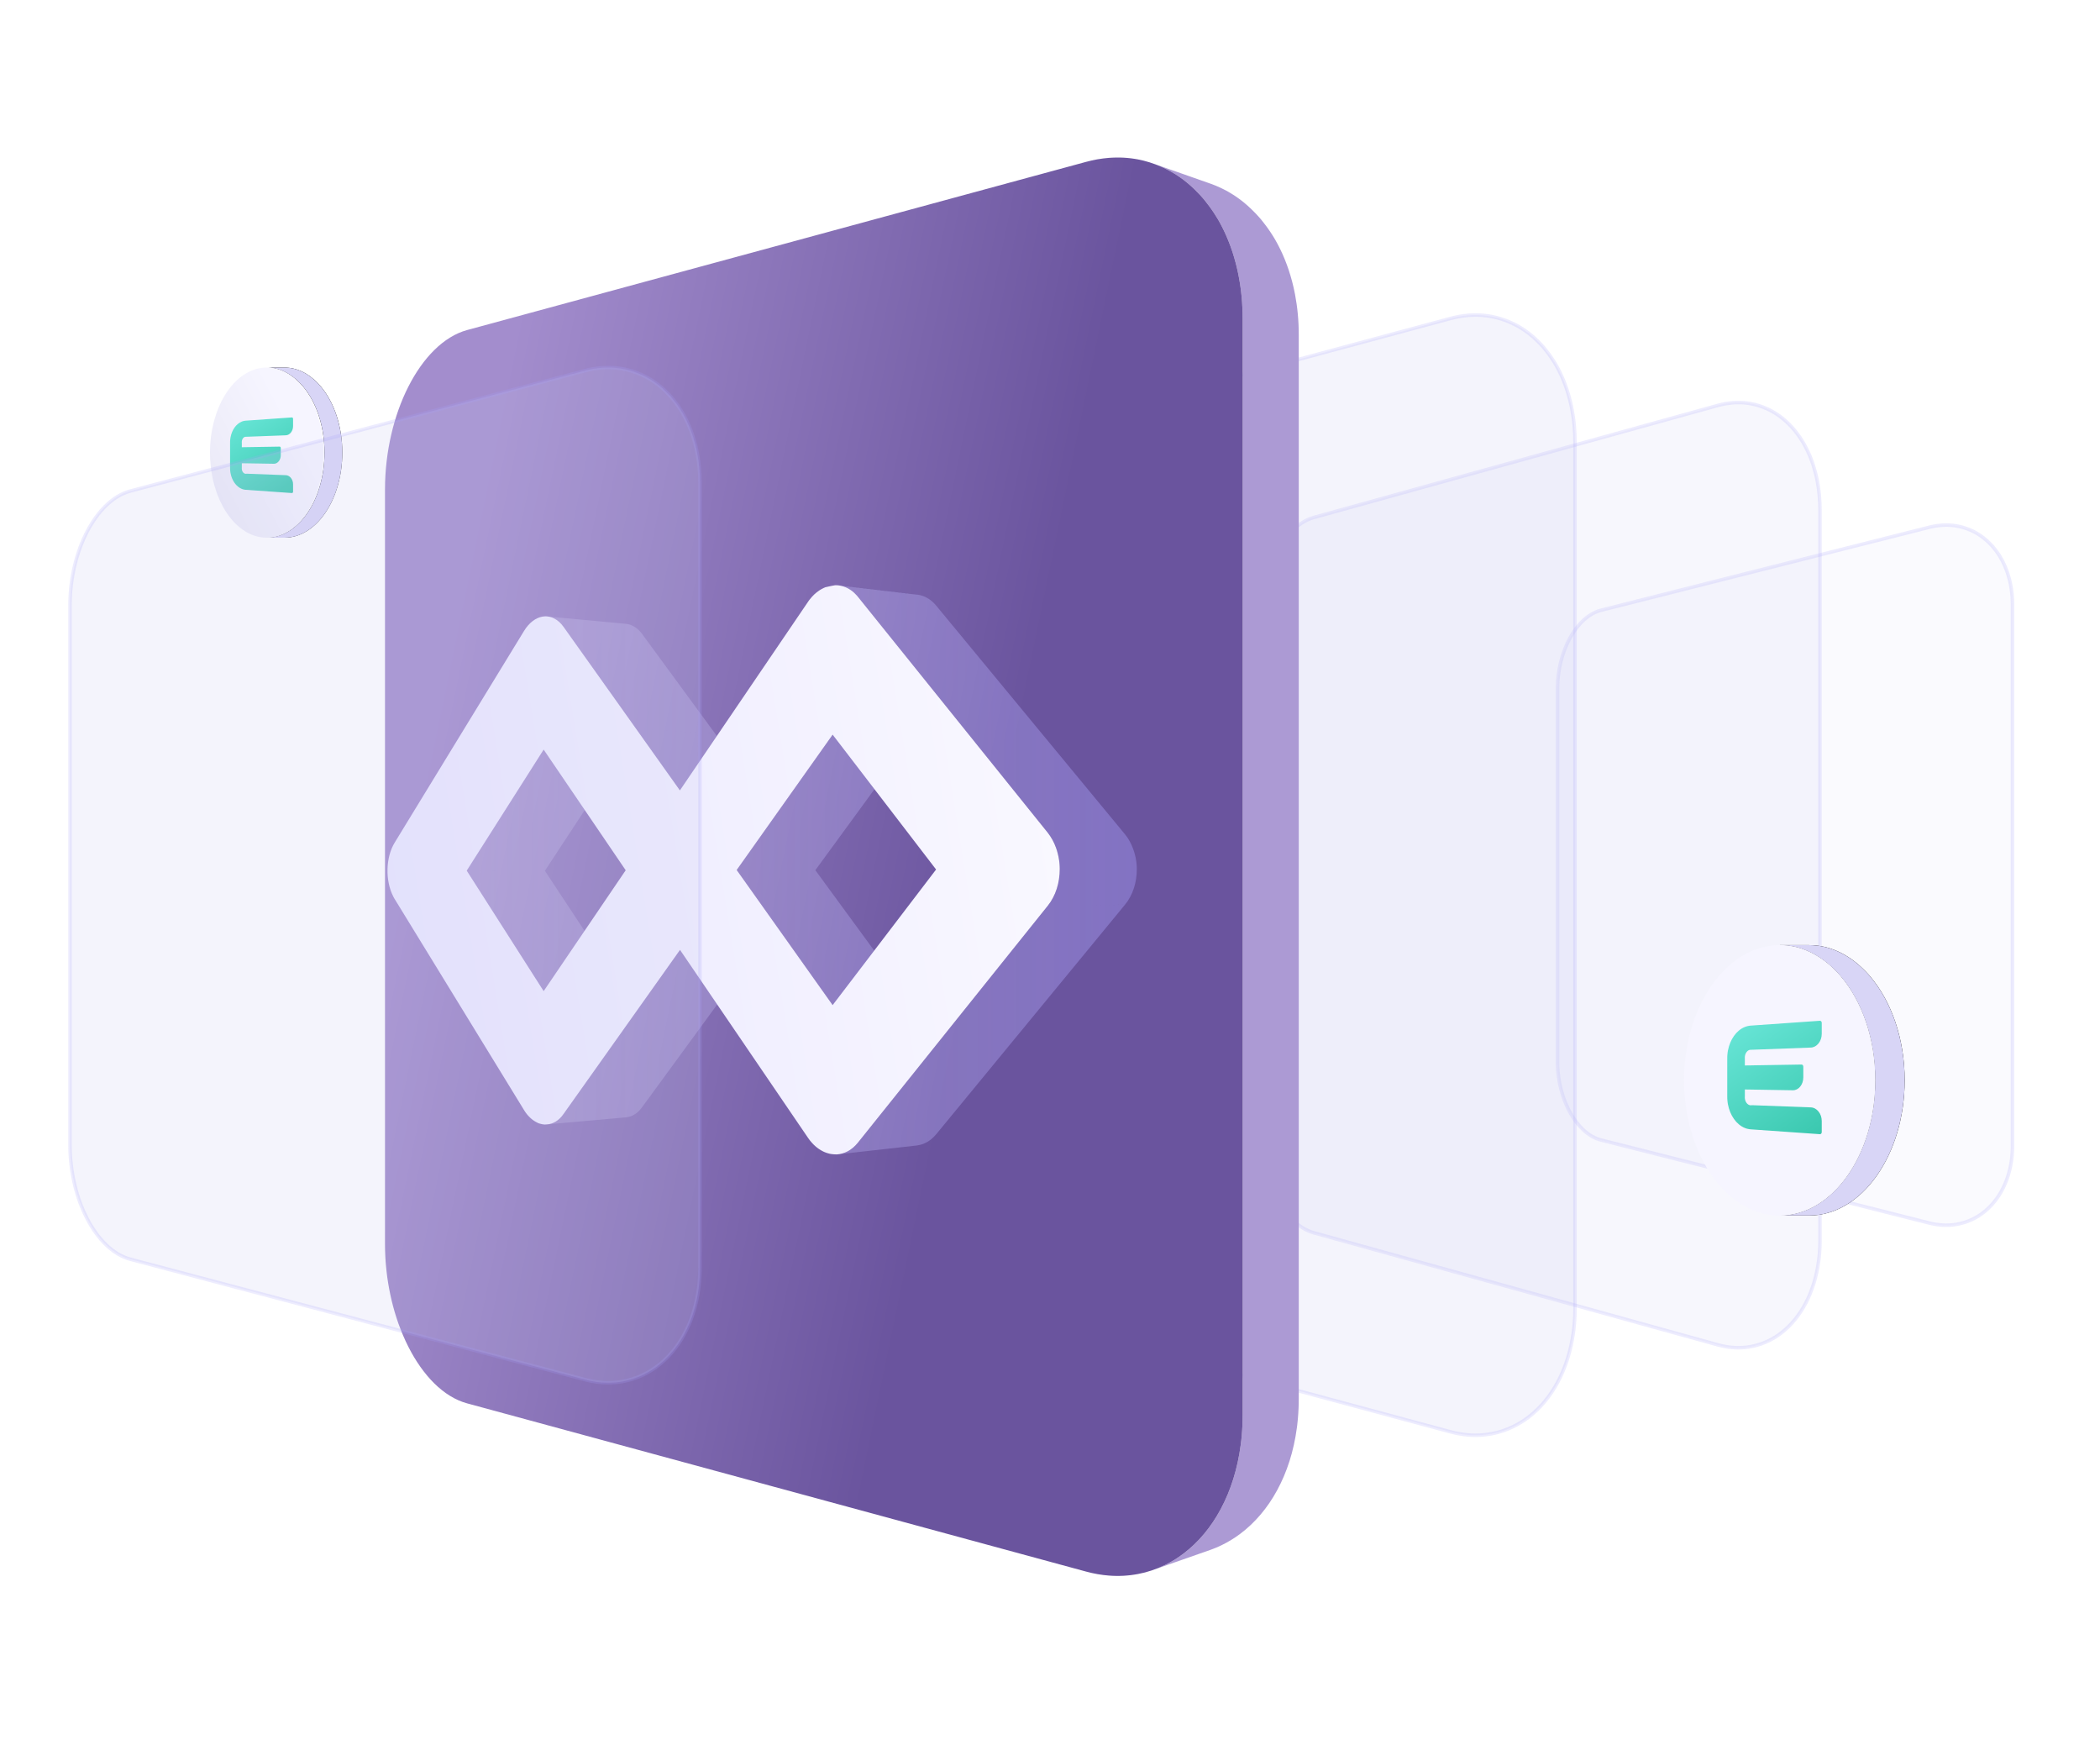<svg xmlns="http://www.w3.org/2000/svg" xmlns:xlink="http://www.w3.org/1999/xlink" width="120" height="100" version="1.1" viewBox="0 0 120 100"><title>devops备份 5</title><defs><linearGradient id="linearGradient-1" x1="6.816%" x2="68.287%" y1="36.794%" y2="57.646%"><stop offset="0%" stop-color="#A38DCD"/><stop offset="100%" stop-color="#6A549E"/></linearGradient><linearGradient id="linearGradient-2" x1="-16.214%" x2="100%" y1="50%" y2="50%"><stop offset="0%" stop-color="#F2F0FF" stop-opacity=".2"/><stop offset="100%" stop-color="#A8A0FB" stop-opacity=".5"/></linearGradient><linearGradient id="linearGradient-3" x1="100%" x2="-90.647%" y1="41.784%" y2="67.905%"><stop offset="0%" stop-color="#F9F8FF"/><stop offset="100%" stop-color="#DCD8FF"/></linearGradient><path id="path-4" d="M4.256,0 C4.956,0 5.605,0.322 6.14,0.871 C6.205,0.936 6.269,1.007 6.33,1.08 C6.344,1.097 6.359,1.114 6.373,1.132 C7.098,2.023 7.56,3.363 7.56,4.857 C7.56,7.541 6.079,9.72 4.256,9.72 L3.24,9.72 C5.064,9.72 6.544,7.541 6.544,4.857 C6.544,3.363 6.083,2.023 5.357,1.132 C5.344,1.114 5.329,1.097 5.315,1.08 C5.253,1.007 5.189,0.936 5.124,0.871 C4.59,0.322 3.94,0 3.24,0 L4.256,0 Z"/><filter id="filter-5" width="308.3%" height="192.6%" x="-104.2%" y="-46.3%" filterUnits="objectBoundingBox"><feOffset dx="0" dy="0" in="SourceAlpha" result="shadowOffsetOuter1"/><feGaussianBlur in="shadowOffsetOuter1" result="shadowBlurOuter1" stdDeviation="1.5"/><feColorMatrix in="shadowBlurOuter1" type="matrix" values="0 0 0 0 0.822 0 0 0 0 0.85 0 0 0 0 0.959 0 0 0 1 0"/></filter><linearGradient id="linearGradient-6" x1="60.444%" x2="-12.51%" y1="18.247%" y2="74.984%"><stop offset="0%" stop-color="#F6F5FF"/><stop offset="100%" stop-color="#E9E8F6"/></linearGradient><linearGradient id="linearGradient-7" x1="21.833%" x2="91.878%" y1="0%" y2="119.354%"><stop offset="0%" stop-color="#66E4D5"/><stop offset="100%" stop-color="#36C5AB"/></linearGradient><path id="path-8" d="M7.372,-0.002 C8.53,-0.002 9.604,0.51 10.489,1.382 C10.596,1.486 10.702,1.598 10.804,1.714 C10.826,1.742 10.851,1.769 10.874,1.796 C12.074,3.214 12.838,5.342 12.838,7.718 C12.838,11.983 10.388,15.448 7.372,15.448 L5.692,15.448 C8.708,15.448 11.157,11.983 11.157,7.718 C11.157,5.342 10.394,3.214 9.194,1.796 C9.171,1.769 9.146,1.742 9.124,1.714 C9.022,1.598 8.916,1.486 8.808,1.382 C7.924,0.51 6.849,-0.002 5.692,-0.002 L7.372,-0.002 Z"/><filter id="filter-9" width="225.9%" height="158.3%" x="-63%" y="-29.1%" filterUnits="objectBoundingBox"><feOffset dx="0" dy="0" in="SourceAlpha" result="shadowOffsetOuter1"/><feGaussianBlur in="shadowOffsetOuter1" result="shadowBlurOuter1" stdDeviation="1.5"/><feColorMatrix in="shadowBlurOuter1" type="matrix" values="0 0 0 0 0.822 0 0 0 0 0.85 0 0 0 0 0.959 0 0 0 1 0"/></filter><linearGradient id="linearGradient-10" x1="61.747%" x2="-151.514%" y1="18.247%" y2="171.552%"><stop offset="0%" stop-color="#F6F5FF"/><stop offset="100%" stop-color="#F5F4FF"/></linearGradient><linearGradient id="linearGradient-11" x1="21.833%" x2="91.878%" y1="0%" y2="119.354%"><stop offset="0%" stop-color="#66E4D5"/><stop offset="100%" stop-color="#36C5AB"/></linearGradient></defs><g id="devops备份-5" fill="none" fill-rule="evenodd" stroke="none" stroke-width="1"><g id="编组-2" transform="translate(4, 9)"><path id="Fill-67备份" fill="#CACAF1" fill-opacity=".1" stroke="#A8A0FB" stroke-linecap="square" stroke-opacity=".2" stroke-width=".2" d="M110.793,23.99 C110.803,24.021 110.81,24.052 110.819,24.083 C110.827,24.115 110.834,24.146 110.842,24.178 C110.85,24.21 110.858,24.242 110.864,24.274 C110.871,24.306 110.879,24.338 110.884,24.371 C110.903,24.463 110.92,24.557 110.934,24.652 C110.949,24.748 110.961,24.844 110.97,24.942 C110.98,25.04 110.987,25.139 110.992,25.239 C110.997,25.339 111,25.441 111,25.543 L111,56.456 C111,56.504 110.999,56.553 110.998,56.601 C110.997,56.649 110.995,56.697 110.993,56.744 C110.991,56.792 110.988,56.839 110.985,56.885 C110.982,56.933 110.978,56.979 110.974,57.026 L110.967,57.095 L110.96,57.165 C110.957,57.187 110.954,57.21 110.951,57.233 C110.948,57.256 110.945,57.278 110.942,57.301 C110.894,57.64 110.818,57.962 110.717,58.265 C110.615,58.567 110.488,58.849 110.339,59.109 C110.19,59.369 110.019,59.605 109.829,59.816 C109.641,60.025 109.433,60.211 109.209,60.369 C109.164,60.4 109.119,60.43 109.074,60.46 C109.027,60.489 108.981,60.517 108.934,60.544 C108.887,60.571 108.84,60.596 108.792,60.621 C108.744,60.646 108.696,60.669 108.646,60.692 C108.581,60.721 108.515,60.749 108.448,60.775 C108.381,60.8 108.313,60.823 108.244,60.845 C108.176,60.866 108.107,60.885 108.037,60.902 C107.967,60.919 107.895,60.933 107.824,60.947 C107.789,60.953 107.753,60.958 107.717,60.963 C107.681,60.969 107.645,60.974 107.609,60.978 C107.572,60.981 107.536,60.985 107.499,60.988 C107.463,60.991 107.426,60.993 107.389,60.996 C107.352,60.997 107.316,60.998 107.279,60.999 C107.241,61 107.204,61 107.167,61 C107.129,60.999 107.092,60.998 107.055,60.997 C107.017,60.995 106.98,60.993 106.941,60.99 C106.886,60.986 106.829,60.98 106.772,60.974 C106.714,60.967 106.657,60.959 106.6,60.95 C106.543,60.94 106.485,60.93 106.427,60.917 C106.37,60.906 106.312,60.892 106.254,60.878 L87.49,56.134 C87.311,56.089 87.137,56.017 86.971,55.922 C86.805,55.827 86.647,55.709 86.496,55.572 C86.346,55.434 86.204,55.277 86.072,55.103 C85.941,54.93 85.819,54.741 85.708,54.537 C85.68,54.486 85.653,54.435 85.627,54.383 C85.601,54.33 85.575,54.277 85.551,54.223 C85.526,54.169 85.501,54.115 85.478,54.059 C85.455,54.004 85.433,53.948 85.41,53.891 C85.4,53.863 85.389,53.834 85.379,53.806 L85.348,53.72 C85.338,53.69 85.328,53.661 85.318,53.632 C85.308,53.603 85.299,53.573 85.29,53.543 C85.257,53.44 85.227,53.335 85.2,53.228 C85.173,53.121 85.148,53.014 85.126,52.904 C85.104,52.794 85.085,52.683 85.068,52.571 C85.052,52.459 85.038,52.345 85.028,52.231 C85.026,52.215 85.025,52.199 85.024,52.182 C85.022,52.166 85.021,52.15 85.019,52.133 C85.018,52.117 85.017,52.101 85.016,52.084 C85.015,52.068 85.014,52.052 85.012,52.034 C85.011,52.002 85.009,51.969 85.007,51.936 C85.006,51.903 85.004,51.87 85.003,51.837 C85.002,51.804 85.001,51.77 85.001,51.737 C85.001,51.703 85,51.671 85,51.637 L85,30.363 C85,29.829 85.067,29.306 85.189,28.817 C85.31,28.326 85.487,27.867 85.708,27.462 C85.93,27.055 86.196,26.702 86.496,26.428 C86.798,26.151 87.134,25.955 87.49,25.865 L106.254,21.122 C106.312,21.108 106.37,21.094 106.427,21.082 C106.485,21.07 106.543,21.06 106.6,21.05 C106.657,21.041 106.714,21.033 106.772,21.026 C106.829,21.019 106.886,21.014 106.941,21.01 C106.98,21.007 107.017,21.004 107.055,21.003 C107.092,21.002 107.129,21 107.167,21 C107.204,21 107.241,21 107.279,21 C107.316,21.002 107.352,21.003 107.389,21.004 C107.426,21.006 107.463,21.008 107.499,21.011 C107.536,21.014 107.572,21.018 107.609,21.022 C107.645,21.026 107.681,21.03 107.717,21.036 C107.753,21.041 107.789,21.047 107.824,21.053 C107.885,21.064 107.944,21.076 108.003,21.09 C108.062,21.103 108.121,21.119 108.178,21.136 C108.236,21.153 108.294,21.171 108.352,21.191 C108.408,21.211 108.464,21.232 108.52,21.255 C108.548,21.266 108.574,21.278 108.602,21.289 C108.628,21.301 108.655,21.313 108.682,21.325 C108.709,21.338 108.735,21.35 108.761,21.363 C108.788,21.376 108.814,21.39 108.84,21.403 C108.872,21.421 108.903,21.438 108.934,21.456 C108.965,21.474 108.997,21.492 109.027,21.511 C109.058,21.53 109.089,21.55 109.119,21.57 C109.149,21.59 109.179,21.61 109.209,21.631 C109.246,21.657 109.283,21.684 109.319,21.713 C109.356,21.741 109.392,21.77 109.428,21.799 C109.463,21.829 109.498,21.859 109.533,21.89 C109.567,21.921 109.601,21.953 109.635,21.986 C109.653,22.003 109.671,22.02 109.689,22.038 C109.707,22.056 109.725,22.074 109.743,22.092 C109.76,22.11 109.777,22.129 109.795,22.147 C109.812,22.166 109.829,22.185 109.847,22.204 C109.878,22.241 109.905,22.274 109.931,22.304 C109.956,22.335 109.98,22.363 110,22.39 C110.021,22.416 110.04,22.441 110.058,22.465 C110.076,22.489 110.093,22.512 110.11,22.536 L110.153,22.597 C110.168,22.618 110.182,22.638 110.196,22.66 C110.21,22.68 110.224,22.702 110.238,22.723 C110.251,22.744 110.265,22.766 110.278,22.787 C110.333,22.877 110.384,22.969 110.433,23.064 C110.482,23.159 110.528,23.257 110.572,23.357 C110.614,23.457 110.655,23.56 110.692,23.666 C110.729,23.771 110.762,23.88 110.793,23.99"/><path id="Fill-67备份-2" fill="#CACAF1" fill-opacity=".15" stroke="#A8A0FB" stroke-linecap="square" stroke-opacity=".2" stroke-width=".2" d="M99.746,18.036 C99.757,18.078 99.766,18.12 99.777,18.163 C99.787,18.205 99.796,18.247 99.806,18.29 C99.816,18.333 99.825,18.376 99.833,18.42 C99.842,18.463 99.851,18.507 99.858,18.55 C99.881,18.676 99.902,18.802 99.919,18.931 C99.937,19.06 99.952,19.189 99.963,19.322 C99.976,19.454 99.984,19.587 99.99,19.723 C99.996,19.858 100,19.995 100,20.134 L100,61.866 C100,61.931 99.999,61.996 99.998,62.061 C99.996,62.126 99.994,62.19 99.992,62.254 C99.989,62.319 99.986,62.382 99.982,62.445 C99.978,62.509 99.973,62.572 99.968,62.635 L99.959,62.728 L99.95,62.822 C99.947,62.853 99.944,62.884 99.94,62.914 C99.936,62.945 99.932,62.975 99.928,63.007 C99.87,63.464 99.776,63.899 99.651,64.308 C99.526,64.716 99.37,65.097 99.187,65.447 C99.003,65.798 98.793,66.116 98.559,66.402 C98.327,66.684 98.071,66.935 97.795,67.148 C97.74,67.19 97.686,67.231 97.629,67.27 C97.572,67.31 97.515,67.348 97.458,67.385 C97.4,67.42 97.342,67.455 97.283,67.488 C97.223,67.521 97.164,67.553 97.103,67.584 C97.023,67.623 96.941,67.661 96.859,67.696 C96.777,67.73 96.693,67.762 96.609,67.79 C96.525,67.819 96.439,67.845 96.353,67.868 C96.267,67.891 96.179,67.91 96.091,67.928 C96.048,67.937 96.004,67.944 95.959,67.951 C95.916,67.958 95.871,67.965 95.826,67.97 C95.782,67.975 95.737,67.98 95.692,67.984 C95.647,67.988 95.602,67.991 95.556,67.994 C95.51,67.996 95.465,67.998 95.42,67.999 C95.374,68 95.328,68 95.283,68 C95.236,67.999 95.191,67.997 95.144,67.996 C95.098,67.993 95.052,67.99 95.005,67.986 C94.936,67.981 94.866,67.973 94.796,67.965 C94.725,67.955 94.655,67.944 94.585,67.932 C94.514,67.919 94.443,67.905 94.372,67.888 C94.301,67.873 94.23,67.854 94.159,67.835 L71.065,61.431 C70.845,61.37 70.631,61.273 70.426,61.144 C70.222,61.017 70.027,60.858 69.841,60.672 C69.656,60.486 69.482,60.274 69.319,60.039 C69.158,59.806 69.008,59.55 68.871,59.275 C68.837,59.207 68.804,59.137 68.771,59.067 C68.74,58.996 68.708,58.924 68.678,58.851 C68.647,58.778 68.617,58.705 68.589,58.63 C68.56,58.555 68.532,58.48 68.505,58.403 C68.492,58.365 68.479,58.326 68.466,58.288 L68.428,58.171 C68.416,58.132 68.404,58.093 68.391,58.053 C68.379,58.014 68.368,57.974 68.356,57.934 C68.317,57.794 68.28,57.652 68.246,57.508 C68.212,57.364 68.182,57.219 68.155,57.07 C68.128,56.922 68.104,56.772 68.084,56.621 C68.064,56.47 68.047,56.316 68.034,56.162 C68.032,56.14 68.03,56.119 68.029,56.096 C68.027,56.074 68.026,56.053 68.024,56.03 C68.022,56.008 68.021,55.986 68.02,55.963 C68.018,55.942 68.017,55.92 68.015,55.896 C68.013,55.853 68.011,55.808 68.009,55.764 C68.007,55.719 68.005,55.674 68.004,55.63 C68.003,55.585 68.002,55.54 68.002,55.495 C68.001,55.45 68,55.405 68,55.36 L68,26.64 C68,25.919 68.082,25.213 68.232,24.553 C68.382,23.89 68.599,23.27 68.871,22.724 C69.145,22.174 69.472,21.698 69.841,21.328 C70.212,20.954 70.626,20.689 71.065,20.567 L94.159,14.165 C94.23,14.145 94.301,14.127 94.372,14.111 C94.443,14.095 94.514,14.081 94.585,14.067 C94.655,14.055 94.725,14.044 94.796,14.036 C94.866,14.026 94.936,14.018 95.005,14.013 C95.052,14.009 95.098,14.006 95.144,14.004 C95.191,14.002 95.236,14.001 95.283,14.001 C95.328,14 95.374,14 95.42,14.001 C95.465,14.002 95.51,14.004 95.556,14.005 C95.602,14.008 95.647,14.011 95.692,14.015 C95.737,14.019 95.782,14.024 95.826,14.029 C95.871,14.036 95.916,14.041 95.959,14.049 C96.004,14.055 96.048,14.064 96.091,14.071 C96.166,14.086 96.239,14.102 96.312,14.121 C96.384,14.14 96.456,14.161 96.527,14.183 C96.599,14.207 96.67,14.231 96.74,14.258 C96.81,14.285 96.879,14.314 96.948,14.344 C96.982,14.36 97.015,14.375 97.048,14.391 C97.081,14.406 97.114,14.423 97.147,14.439 C97.18,14.456 97.213,14.473 97.245,14.49 C97.277,14.507 97.309,14.526 97.341,14.545 C97.381,14.568 97.419,14.591 97.458,14.615 C97.496,14.639 97.535,14.664 97.572,14.69 C97.61,14.716 97.647,14.742 97.685,14.769 C97.722,14.796 97.759,14.824 97.795,14.852 C97.842,14.887 97.887,14.924 97.932,14.962 C97.977,15 98.021,15.039 98.065,15.079 C98.108,15.119 98.151,15.159 98.194,15.201 C98.237,15.243 98.278,15.286 98.32,15.33 C98.342,15.354 98.365,15.377 98.387,15.401 C98.408,15.425 98.43,15.449 98.452,15.474 C98.474,15.499 98.495,15.524 98.517,15.549 C98.538,15.574 98.559,15.599 98.58,15.625 C98.619,15.675 98.653,15.72 98.684,15.761 C98.715,15.802 98.744,15.84 98.769,15.876 C98.795,15.912 98.818,15.945 98.841,15.978 C98.863,16.01 98.883,16.042 98.905,16.073 L98.958,16.157 C98.976,16.184 98.993,16.212 99.01,16.241 C99.028,16.269 99.045,16.297 99.062,16.326 C99.078,16.355 99.095,16.384 99.112,16.413 C99.179,16.534 99.242,16.658 99.302,16.786 C99.363,16.914 99.42,17.047 99.473,17.182 C99.526,17.317 99.575,17.456 99.621,17.599 C99.666,17.741 99.708,17.888 99.746,18.036"/><path id="Fill-67备份-3" fill="#CACAF1" fill-opacity=".2" stroke="#A8A0FB" stroke-linecap="square" stroke-opacity=".2" stroke-width=".2" d="M85.728,13.933 C85.74,13.983 85.751,14.034 85.763,14.084 C85.775,14.135 85.787,14.187 85.797,14.238 C85.807,14.29 85.818,14.341 85.826,14.393 C85.855,14.541 85.88,14.691 85.902,14.843 C85.923,14.996 85.942,15.15 85.955,15.307 C85.97,15.463 85.981,15.622 85.988,15.782 C85.995,15.942 86,16.105 86,16.269 L86,65.73 C86,65.807 85.999,65.884 85.997,65.962 C85.995,66.038 85.993,66.115 85.99,66.19 C85.986,66.267 85.982,66.342 85.978,66.417 C85.973,66.492 85.968,66.567 85.961,66.642 L85.95,66.752 L85.94,66.864 C85.935,66.899 85.931,66.936 85.927,66.972 C85.922,67.009 85.917,67.045 85.913,67.082 C85.841,67.624 85.727,68.139 85.575,68.625 C85.423,69.107 85.232,69.559 85.009,69.974 C84.785,70.39 84.529,70.767 84.244,71.105 C83.961,71.441 83.649,71.738 83.313,71.99 C83.246,72.04 83.179,72.088 83.111,72.135 C83.041,72.182 82.971,72.227 82.902,72.271 C82.831,72.313 82.761,72.354 82.688,72.393 C82.616,72.433 82.543,72.471 82.469,72.507 C82.372,72.554 82.272,72.598 82.172,72.639 C82.072,72.68 81.97,72.718 81.867,72.752 C81.765,72.786 81.66,72.816 81.555,72.844 C81.45,72.87 81.343,72.893 81.236,72.915 C81.184,72.925 81.13,72.933 81.075,72.941 C81.022,72.951 80.967,72.958 80.913,72.964 C80.859,72.97 80.804,72.976 80.749,72.981 C80.694,72.986 80.64,72.989 80.584,72.993 C80.528,72.996 80.474,72.998 80.418,72.998 C80.362,73 80.306,73 80.251,73 C80.194,72.998 80.138,72.997 80.082,72.995 C80.025,72.992 79.97,72.988 79.912,72.984 C79.828,72.977 79.743,72.968 79.658,72.958 C79.571,72.947 79.486,72.934 79.401,72.919 C79.314,72.905 79.227,72.888 79.141,72.868 C79.054,72.849 78.968,72.827 78.881,72.804 L50.735,65.215 C50.467,65.143 50.206,65.028 49.956,64.875 C49.708,64.724 49.47,64.535 49.243,64.315 C49.019,64.094 48.806,63.843 48.608,63.565 C48.411,63.288 48.228,62.985 48.062,62.659 C48.02,62.578 47.98,62.495 47.94,62.412 C47.901,62.329 47.863,62.243 47.826,62.157 C47.789,62.071 47.752,61.984 47.717,61.895 C47.682,61.806 47.649,61.717 47.615,61.626 C47.6,61.581 47.584,61.535 47.568,61.489 L47.522,61.351 C47.507,61.304 47.492,61.258 47.477,61.211 C47.462,61.164 47.448,61.117 47.434,61.069 C47.386,60.904 47.341,60.736 47.3,60.566 C47.259,60.394 47.222,60.222 47.189,60.046 C47.156,59.871 47.127,59.692 47.102,59.514 C47.078,59.335 47.058,59.152 47.042,58.97 C47.039,58.944 47.037,58.918 47.035,58.892 C47.033,58.866 47.032,58.84 47.029,58.813 C47.027,58.787 47.025,58.761 47.024,58.734 C47.022,58.708 47.02,58.683 47.019,58.655 C47.016,58.603 47.013,58.55 47.011,58.497 C47.008,58.445 47.006,58.392 47.005,58.339 C47.004,58.286 47.002,58.232 47.002,58.179 C47.001,58.125 47,58.073 47,58.019 L47,23.981 C47,23.126 47.1,22.289 47.283,21.507 C47.465,20.721 47.73,19.986 48.062,19.34 C48.395,18.687 48.794,18.123 49.243,17.685 C49.696,17.242 50.2,16.928 50.735,16.783 L78.881,9.196 C78.968,9.172 79.054,9.151 79.141,9.131 C79.227,9.112 79.314,9.095 79.401,9.08 C79.486,9.065 79.571,9.052 79.658,9.042 C79.743,9.031 79.828,9.022 79.912,9.015 C79.97,9.011 80.025,9.007 80.082,9.005 C80.138,9.002 80.194,9 80.251,9 C80.306,9 80.362,9 80.418,9 C80.474,9.002 80.528,9.004 80.584,9.006 C80.64,9.01 80.694,9.013 80.749,9.018 C80.804,9.023 80.859,9.028 80.913,9.035 C80.967,9.042 81.022,9.048 81.075,9.058 C81.13,9.065 81.184,9.075 81.236,9.084 C81.327,9.102 81.417,9.121 81.505,9.143 C81.593,9.165 81.681,9.19 81.767,9.217 C81.855,9.245 81.941,9.274 82.027,9.305 C82.113,9.338 82.196,9.372 82.281,9.408 C82.322,9.426 82.361,9.445 82.402,9.463 C82.442,9.481 82.483,9.501 82.523,9.52 C82.563,9.54 82.603,9.561 82.642,9.581 C82.682,9.601 82.721,9.623 82.76,9.645 C82.808,9.673 82.854,9.701 82.902,9.729 C82.948,9.758 82.995,9.787 83.041,9.818 C83.087,9.848 83.133,9.879 83.178,9.912 C83.224,9.944 83.269,9.976 83.313,10.009 C83.369,10.052 83.425,10.095 83.479,10.14 C83.535,10.185 83.588,10.231 83.641,10.278 C83.694,10.326 83.746,10.374 83.799,10.424 C83.851,10.473 83.901,10.524 83.952,10.577 C83.979,10.604 84.007,10.632 84.034,10.66 C84.06,10.689 84.087,10.718 84.114,10.747 C84.14,10.777 84.166,10.806 84.193,10.835 C84.218,10.866 84.244,10.895 84.27,10.926 C84.317,10.985 84.358,11.038 84.396,11.087 C84.434,11.136 84.469,11.181 84.5,11.223 C84.532,11.266 84.559,11.305 84.587,11.344 C84.614,11.382 84.639,11.419 84.665,11.457 L84.73,11.556 C84.752,11.588 84.773,11.621 84.793,11.655 C84.816,11.688 84.836,11.723 84.856,11.757 C84.877,11.791 84.897,11.826 84.918,11.86 C84.999,12.003 85.076,12.15 85.15,12.302 C85.223,12.454 85.293,12.611 85.358,12.771 C85.422,12.931 85.482,13.096 85.538,13.266 C85.593,13.434 85.644,13.607 85.69,13.783 C85.704,13.833 85.715,13.883 85.728,13.933 Z"/><g id="编组" transform="translate(18, 0)"><path id="形状结合" fill="#AC9AD4" d="M52.215,70.914 C52.215,71.01 52.214,71.104 52.212,71.199 C52.209,71.294 52.207,71.388 52.202,71.481 C52.199,71.574 52.193,71.668 52.187,71.76 C52.183,71.852 52.174,71.944 52.166,72.035 C52.163,72.08 52.158,72.126 52.153,72.171 C52.149,72.218 52.144,72.262 52.139,72.308 L52.132,72.375 L52.132,72.375 L52.124,72.442 C52.118,72.488 52.113,72.532 52.107,72.576 C52.018,73.243 51.876,73.879 51.687,74.476 C51.497,75.071 51.26,75.627 50.981,76.141 C50.704,76.652 50.385,77.119 50.029,77.537 C49.676,77.953 49.288,78.32 48.87,78.633 C48.786,78.695 48.701,78.756 48.616,78.814 C48.531,78.872 48.444,78.927 48.356,78.981 C48.268,79.035 48.179,79.086 48.09,79.135 C48.001,79.184 47.91,79.23 47.818,79.276 C47.764,79.303 47.709,79.327 47.655,79.353 C47.6,79.376 47.545,79.401 47.489,79.424 L47.323,79.491 L47.323,79.491 C47.267,79.512 47.211,79.533 47.154,79.554 L44.001,80.658 L44.073,80.63 C44.13,80.609 44.186,80.587 44.242,80.564 C44.298,80.54 44.354,80.516 44.408,80.49 C44.462,80.466 44.518,80.44 44.572,80.413 C44.665,80.369 44.756,80.321 44.847,80.271 C44.938,80.221 45.027,80.168 45.115,80.115 C45.203,80.06 45.29,80.003 45.378,79.944 C45.464,79.885 45.548,79.823 45.632,79.759 C46.054,79.44 46.446,79.065 46.802,78.639 C47.16,78.211 47.482,77.733 47.763,77.208 C48.044,76.682 48.283,76.109 48.475,75.498 C48.666,74.884 48.809,74.231 48.899,73.544 C48.905,73.498 48.911,73.452 48.917,73.405 C48.922,73.36 48.927,73.313 48.932,73.268 L48.96,72.988 C48.968,72.893 48.975,72.799 48.98,72.703 C48.987,72.608 48.991,72.512 48.996,72.415 C48.999,72.32 49.003,72.223 49.005,72.126 C49.008,72.028 49.009,71.93 49.009,71.832 L49.009,9.205 C49.009,8.997 49.003,8.792 48.994,8.589 C48.984,8.384 48.971,8.185 48.953,7.987 C48.934,7.788 48.912,7.593 48.884,7.4 C48.858,7.206 48.827,7.016 48.791,6.829 L48.753,6.633 L48.711,6.439 C48.696,6.374 48.682,6.311 48.667,6.246 L48.619,6.056 C48.561,5.834 48.497,5.614 48.428,5.401 C48.358,5.187 48.282,4.979 48.202,4.774 C48.12,4.572 48.032,4.373 47.94,4.181 C47.848,3.988 47.751,3.803 47.649,3.621 C47.623,3.578 47.597,3.533 47.571,3.49 L47.533,3.426 L47.533,3.426 L47.413,3.236 L47.33,3.111 C47.299,3.063 47.267,3.016 47.232,2.968 C47.198,2.919 47.164,2.869 47.124,2.815 C47.084,2.761 47.041,2.704 46.993,2.642 C46.945,2.58 46.893,2.513 46.835,2.439 C46.802,2.401 46.769,2.362 46.738,2.324 L46.639,2.212 C46.605,2.176 46.571,2.138 46.538,2.103 C46.503,2.066 46.469,2.031 46.436,1.996 C46.372,1.93 46.307,1.865 46.243,1.802 C46.177,1.74 46.111,1.679 46.045,1.618 C45.977,1.559 45.911,1.5 45.841,1.443 C45.772,1.386 45.703,1.332 45.632,1.279 C45.577,1.236 45.52,1.195 45.463,1.154 L45.377,1.094 L45.29,1.036 C45.233,0.997 45.174,0.96 45.115,0.923 C45.056,0.887 44.996,0.852 44.937,0.817 C44.888,0.789 44.839,0.762 44.789,0.735 L44.639,0.658 L44.488,0.586 C44.436,0.563 44.386,0.539 44.335,0.517 L44.279,0.493 L44.223,0.469 C44.186,0.454 44.15,0.439 44.112,0.424 L44.055,0.402 L44.02,0.388 L45.511,0.91 C46.053,1.1 46.594,1.29 47.136,1.481 C47.174,1.495 47.211,1.507 47.249,1.521 C47.286,1.535 47.324,1.549 47.361,1.565 C47.398,1.579 47.434,1.594 47.473,1.609 L47.581,1.656 L47.581,1.656 C47.632,1.678 47.683,1.701 47.734,1.724 L47.884,1.797 C47.933,1.821 47.983,1.846 48.032,1.871 C48.081,1.898 48.13,1.925 48.179,1.952 C48.239,1.986 48.298,2.021 48.356,2.057 L48.531,2.166 L48.701,2.283 C48.758,2.323 48.814,2.364 48.87,2.404 C48.939,2.457 49.009,2.512 49.076,2.566 C49.144,2.622 49.212,2.68 49.277,2.738 C49.345,2.796 49.41,2.857 49.474,2.919 C49.539,2.981 49.604,3.044 49.665,3.108 L49.767,3.212 C49.801,3.248 49.833,3.283 49.866,3.319 L49.964,3.428 C49.998,3.466 50.029,3.503 50.061,3.54 C50.119,3.614 50.172,3.679 50.219,3.74 C50.266,3.801 50.309,3.855 50.348,3.908 C50.387,3.96 50.422,4.008 50.456,4.057 C50.49,4.104 50.522,4.15 50.553,4.197 L50.594,4.257 L50.594,4.257 L50.634,4.318 C50.662,4.359 50.687,4.4 50.714,4.442 C50.74,4.483 50.767,4.525 50.791,4.567 C50.818,4.609 50.842,4.651 50.868,4.694 C50.969,4.87 51.066,5.053 51.157,5.24 C51.249,5.427 51.335,5.62 51.415,5.817 C51.497,6.016 51.57,6.218 51.64,6.427 C51.709,6.635 51.772,6.848 51.83,7.065 L51.877,7.25 L51.921,7.436 C51.935,7.499 51.948,7.561 51.962,7.625 C51.976,7.688 51.989,7.751 52.001,7.815 C52.036,7.997 52.066,8.183 52.093,8.37 C52.12,8.557 52.142,8.747 52.16,8.94 C52.178,9.132 52.192,9.327 52.201,9.524 C52.211,9.721 52.215,9.921 52.215,10.124 L52.215,70.914 Z"/><path id="Fill-67" fill="url(#linearGradient-1)" d="M48.619,6.057 C48.637,6.12 48.651,6.183 48.667,6.247 C48.682,6.31 48.696,6.374 48.711,6.438 C48.726,6.502 48.74,6.568 48.753,6.633 C48.766,6.698 48.78,6.764 48.791,6.829 C48.827,7.017 48.858,7.207 48.885,7.399 C48.912,7.593 48.935,7.788 48.953,7.986 C48.971,8.184 48.984,8.385 48.993,8.588 C49.003,8.791 49.009,8.997 49.009,9.205 L49.009,71.832 C49.009,71.93 49.007,72.028 49.005,72.126 C49.003,72.223 48.999,72.32 48.996,72.416 C48.991,72.512 48.986,72.608 48.981,72.703 C48.975,72.798 48.968,72.893 48.96,72.987 L48.946,73.127 L48.933,73.268 C48.927,73.314 48.922,73.36 48.916,73.406 C48.911,73.453 48.905,73.498 48.899,73.545 C48.809,74.232 48.666,74.884 48.474,75.498 C48.283,76.11 48.044,76.681 47.763,77.207 C47.482,77.733 47.16,78.211 46.802,78.64 C46.446,79.064 46.054,79.441 45.632,79.759 C45.548,79.823 45.464,79.884 45.378,79.944 C45.29,80.003 45.203,80.06 45.115,80.115 C45.027,80.169 44.938,80.22 44.847,80.27 C44.756,80.32 44.665,80.368 44.572,80.414 C44.449,80.473 44.324,80.529 44.198,80.582 C44.072,80.633 43.944,80.681 43.815,80.724 C43.686,80.767 43.555,80.806 43.423,80.841 C43.291,80.874 43.157,80.904 43.023,80.93 C42.956,80.943 42.889,80.954 42.82,80.964 C42.753,80.976 42.684,80.985 42.617,80.993 C42.548,81 42.479,81.009 42.41,81.014 C42.341,81.02 42.273,81.025 42.203,81.03 C42.133,81.033 42.064,81.035 41.994,81.037 C41.924,81.038 41.854,81.038 41.784,81.038 C41.713,81.037 41.643,81.034 41.572,81.032 C41.501,81.028 41.431,81.024 41.358,81.018 C41.253,81.01 41.146,80.998 41.039,80.985 C40.93,80.971 40.823,80.955 40.716,80.936 C40.607,80.918 40.497,80.897 40.389,80.871 C40.28,80.848 40.172,80.82 40.062,80.79 L4.694,71.18 C4.357,71.089 4.029,70.944 3.715,70.75 C3.402,70.559 3.104,70.32 2.819,70.041 C2.537,69.762 2.27,69.444 2.02,69.091 C1.773,68.741 1.543,68.358 1.334,67.945 C1.282,67.842 1.232,67.737 1.182,67.632 C1.133,67.526 1.085,67.418 1.038,67.309 C0.991,67.2 0.945,67.09 0.902,66.977 C0.857,66.865 0.815,66.752 0.773,66.636 C0.753,66.579 0.734,66.521 0.714,66.464 L0.656,66.289 C0.637,66.229 0.618,66.171 0.6,66.111 C0.581,66.052 0.563,65.992 0.546,65.932 C0.485,65.723 0.428,65.509 0.377,65.294 C0.325,65.077 0.279,64.859 0.238,64.636 C0.196,64.414 0.16,64.188 0.128,63.962 C0.098,63.735 0.072,63.504 0.052,63.273 C0.049,63.241 0.047,63.208 0.044,63.174 C0.042,63.142 0.04,63.109 0.036,63.075 C0.034,63.041 0.031,63.009 0.03,62.975 C0.028,62.942 0.026,62.909 0.023,62.875 C0.02,62.809 0.016,62.742 0.014,62.675 C0.01,62.609 0.008,62.541 0.006,62.474 C0.005,62.407 0.002,62.339 0.002,62.271 C0.001,62.204 1.33525191e-13,62.137 1.33525191e-13,62.07 L1.33525191e-13,18.969 C1.33525191e-13,17.886 0.126,16.827 0.356,15.837 C0.584,14.842 0.918,13.911 1.334,13.093 C1.753,12.267 2.255,11.552 2.819,10.998 C3.388,10.437 4.022,10.039 4.694,9.856 L40.062,0.248 C40.172,0.218 40.28,0.191 40.389,0.167 C40.497,0.142 40.607,0.121 40.716,0.101 C40.823,0.083 40.93,0.066 41.039,0.053 C41.146,0.039 41.253,0.028 41.358,0.02 C41.431,0.014 41.501,0.009 41.572,0.007 C41.643,0.003 41.713,0.001 41.784,0.001 C41.854,5.52518031e-14 41.924,5.52518031e-14 41.994,0.001 C42.064,0.003 42.133,0.006 42.203,0.008 C42.273,0.013 42.341,0.017 42.41,0.023 C42.479,0.029 42.548,0.036 42.617,0.044 C42.684,0.053 42.753,0.062 42.82,0.073 C42.889,0.083 42.956,0.095 43.023,0.107 C43.137,0.129 43.249,0.154 43.36,0.182 C43.471,0.21 43.581,0.241 43.69,0.275 C43.799,0.31 43.908,0.347 44.016,0.387 C44.124,0.428 44.229,0.471 44.335,0.516 C44.386,0.54 44.436,0.563 44.488,0.586 C44.538,0.61 44.589,0.634 44.639,0.659 C44.689,0.684 44.74,0.71 44.789,0.736 C44.839,0.761 44.888,0.789 44.937,0.817 C44.997,0.852 45.056,0.887 45.115,0.923 C45.174,0.96 45.233,0.997 45.29,1.035 C45.348,1.074 45.406,1.114 45.463,1.154 C45.52,1.195 45.577,1.236 45.632,1.278 C45.703,1.332 45.773,1.387 45.841,1.444 C45.911,1.501 45.977,1.559 46.045,1.619 C46.111,1.679 46.177,1.74 46.243,1.803 C46.308,1.866 46.371,1.93 46.436,1.997 C46.469,2.032 46.504,2.067 46.538,2.103 C46.571,2.139 46.605,2.175 46.639,2.212 C46.671,2.25 46.704,2.287 46.738,2.324 C46.769,2.363 46.802,2.4 46.834,2.439 C46.894,2.513 46.945,2.581 46.993,2.643 C47.041,2.705 47.085,2.762 47.124,2.815 C47.163,2.869 47.198,2.919 47.233,2.968 C47.267,3.016 47.299,3.064 47.331,3.112 L47.413,3.236 C47.44,3.277 47.467,3.319 47.492,3.362 C47.52,3.404 47.546,3.448 47.572,3.491 C47.597,3.534 47.623,3.578 47.649,3.621 C47.751,3.802 47.848,3.989 47.94,4.181 C48.032,4.374 48.12,4.572 48.201,4.775 C48.282,4.978 48.358,5.187 48.428,5.401 C48.498,5.615 48.561,5.834 48.619,6.057"/></g><g id="编组" transform="translate(18, 24)"><path id="形状结合" fill="url(#linearGradient-2)" d="M25.961,0.452 L30.443,0.977 L30.523,0.992 L30.544,0.996 C30.558,0.999 30.571,1.003 30.583,1.005 L30.601,1.01 L30.618,1.014 C30.643,1.021 30.663,1.027 30.683,1.034 C30.701,1.039 30.719,1.045 30.736,1.051 C30.751,1.056 30.766,1.061 30.78,1.067 L30.821,1.083 C30.84,1.092 30.856,1.1 30.871,1.106 L30.951,1.147 L30.985,1.165 C31.008,1.179 31.028,1.191 31.047,1.202 C31.065,1.214 31.081,1.224 31.098,1.235 C31.113,1.245 31.127,1.254 31.139,1.263 L31.178,1.292 C31.192,1.303 31.208,1.315 31.221,1.325 C31.235,1.337 31.245,1.347 31.258,1.358 L31.293,1.388 C31.302,1.398 31.314,1.407 31.324,1.417 L31.381,1.474 C31.398,1.491 31.412,1.507 31.427,1.521 L31.447,1.542 L31.498,1.601 L30.969,1.541 L31.497,1.602 L42.283,14.664 L42.283,14.664 C42.334,14.725 42.38,14.788 42.425,14.853 C42.469,14.919 42.51,14.987 42.548,15.055 C42.587,15.124 42.623,15.195 42.655,15.268 C42.689,15.339 42.72,15.413 42.747,15.488 C42.768,15.544 42.787,15.6 42.804,15.655 C42.822,15.711 42.839,15.768 42.852,15.825 C42.868,15.882 42.881,15.939 42.894,15.997 C42.904,16.056 42.914,16.114 42.924,16.172 L42.939,16.295 C42.944,16.337 42.948,16.378 42.951,16.419 L42.959,16.543 L42.96,16.667 C42.96,16.854 42.947,17.038 42.918,17.221 C42.891,17.402 42.848,17.581 42.791,17.753 C42.736,17.925 42.664,18.09 42.58,18.247 C42.495,18.405 42.396,18.553 42.283,18.689 L40.078,18.718 L42.283,18.69 L39.85,21.649 L31.501,31.8 C31.419,31.898 31.335,31.984 31.245,32.06 C31.169,32.125 31.089,32.182 31.008,32.231 C30.995,32.238 30.984,32.245 30.972,32.252 L30.957,32.26 L30.859,32.31 L30.859,32.31 L30.904,32.287 L30.888,32.296 C30.86,32.31 30.832,32.323 30.804,32.334 C30.795,32.338 30.786,32.342 30.777,32.346 L30.678,32.381 L30.678,32.381 L30.578,32.409 L30.534,32.419 L30.547,32.416 L30.578,32.409 C30.525,32.423 30.471,32.434 30.418,32.441 L30.374,32.448 L30.374,32.448 L25.893,32.949 L26.035,32.926 L26.035,32.926 L26.142,32.898 L26.198,32.883 C26.231,32.872 26.264,32.859 26.297,32.846 L26.396,32.801 L26.49,32.751 C26.537,32.724 26.582,32.695 26.627,32.663 C26.645,32.65 26.662,32.637 26.679,32.624 L26.768,32.552 C26.857,32.475 26.941,32.385 27.023,32.286 L35.42,21.808 L37.874,18.747 L37.875,18.746 L37.984,18.602 C38.053,18.502 38.116,18.398 38.172,18.29 C38.258,18.127 38.329,17.956 38.386,17.777 C38.443,17.599 38.486,17.414 38.515,17.226 C38.543,17.038 38.557,16.846 38.557,16.653 C38.557,16.61 38.556,16.568 38.555,16.525 C38.552,16.482 38.55,16.439 38.547,16.397 L38.535,16.268 L38.52,16.141 L38.489,15.96 L38.47,15.87 L38.448,15.781 C38.434,15.721 38.419,15.663 38.4,15.605 C38.382,15.546 38.363,15.489 38.342,15.432 C38.315,15.356 38.283,15.278 38.25,15.204 C38.216,15.129 38.18,15.056 38.141,14.984 C38.102,14.913 38.061,14.844 38.016,14.775 L37.874,14.58 L27.021,1.092 C27.01,1.078 27,1.066 26.987,1.052 C26.975,1.039 26.963,1.025 26.949,1.009 C26.936,0.995 26.921,0.978 26.904,0.961 L26.847,0.903 L26.814,0.873 L26.781,0.842 L26.743,0.808 C26.729,0.798 26.714,0.786 26.7,0.773 L26.661,0.745 C26.648,0.734 26.634,0.725 26.619,0.715 C26.603,0.705 26.587,0.694 26.568,0.683 C26.549,0.67 26.529,0.658 26.506,0.644 L26.472,0.624 C26.46,0.618 26.447,0.613 26.435,0.605 L26.392,0.584 L26.341,0.559 C26.327,0.554 26.315,0.548 26.301,0.543 C26.285,0.537 26.273,0.532 26.256,0.526 C26.239,0.521 26.221,0.514 26.203,0.508 C26.183,0.502 26.162,0.496 26.138,0.489 C26.126,0.486 26.114,0.483 26.103,0.48 C26.091,0.476 26.078,0.474 26.064,0.471 C26.051,0.467 26.035,0.465 26.017,0.461 L25.961,0.452 Z M21.357,21.146 L14.695,30.253 C14.632,30.343 14.562,30.424 14.491,30.493 C14.418,30.562 14.342,30.621 14.264,30.669 C14.185,30.719 14.106,30.756 14.023,30.783 C13.941,30.811 13.858,30.829 13.776,30.837 L9.292,31.238 C9.374,31.231 9.457,31.212 9.537,31.184 C9.62,31.155 9.699,31.118 9.778,31.069 C9.856,31.018 9.931,30.958 10.004,30.886 C10.075,30.816 10.145,30.733 10.209,30.64 L10.209,30.639 L16.859,21.271 L21.357,21.146 Z M25.58,8.973 L30.061,9.229 L24.591,16.717 L24.591,16.717 L26.375,19.154 L30.062,24.191 L25.58,24.425 L21.883,19.22 L20.097,16.705 L25.58,8.973 Z M9.067,9.828 L13.55,10.033 L9.137,16.752 L13.55,23.439 L9.067,23.625 L4.671,16.743 L6.906,16.747 L4.671,16.742 L9.067,9.828 Z M14.365,8.661 L18.861,8.908 L21.349,12.303 L16.852,12.157 L14.365,8.661 Z M9.307,2.224 L13.756,2.64 L13.76,2.641 L13.771,2.641 L13.779,2.642 C13.782,2.642 13.784,2.642 13.787,2.643 C13.817,2.646 13.846,2.651 13.875,2.658 L13.963,2.678 C13.993,2.687 14.021,2.697 14.05,2.708 C14.078,2.72 14.108,2.732 14.135,2.746 C14.186,2.769 14.237,2.798 14.286,2.829 C14.335,2.861 14.383,2.896 14.43,2.936 C14.478,2.976 14.523,3.021 14.567,3.068 L14.632,3.143 L14.659,3.178 L14.661,3.178 C14.664,3.182 14.666,3.186 14.67,3.19 C14.673,3.194 14.675,3.198 14.679,3.201 L14.69,3.218 L14.695,3.224 L16.453,5.624 L18.86,8.907 L14.366,8.661 L11.963,5.284 L10.208,2.819 L10.204,2.813 L10.209,2.818 L10.203,2.811 L10.146,2.735 C10.125,2.708 10.103,2.682 10.08,2.658 C10.036,2.608 9.991,2.563 9.944,2.523 C9.898,2.481 9.85,2.445 9.8,2.413 C9.751,2.379 9.701,2.351 9.65,2.326 C9.623,2.313 9.593,2.3 9.566,2.29 C9.536,2.278 9.507,2.268 9.479,2.26 L9.391,2.236 L9.347,2.229 L9.307,2.224 Z" opacity=".8"/><g transform="translate(25.92, 0)"><path id="Fill-59" fill="#363878" d="M0.005,0.446 L4.487,0.972 C4.489,0.972 4.492,0.972 4.496,0.974 C4.498,0.974 4.502,0.974 4.505,0.975 C4.509,0.975 4.511,0.975 4.514,0.976 C4.516,0.976 4.519,0.976 4.523,0.978 L0.041,0.451 C0.039,0.45 0.035,0.45 0.032,0.45 C0.03,0.449 0.027,0.449 0.024,0.449 C0.021,0.447 0.018,0.447 0.014,0.447 C0.012,0.446 0.008,0.446 0.005,0.446"/><path id="Fill-60" fill="#373A7A" d="M0.042,0.451 L4.523,0.977 L0.042,0.451 Z"/></g><path id="Fill-153" fill="url(#linearGradient-3)" d="M21.883,19.22 L25.58,24.425 L31.491,16.678 L25.58,8.974 L20.097,16.706 L21.883,19.22 L21.883,19.22 Z M9.067,23.625 L13.754,16.721 L11.37,13.214 L9.067,9.828 L4.672,16.743 L9.067,23.625 L9.067,23.625 Z M25.661,32.951 L25.506,32.935 C25.475,32.93 25.445,32.925 25.416,32.919 C25.384,32.911 25.355,32.904 25.324,32.895 C25.294,32.888 25.263,32.878 25.233,32.868 C25.204,32.856 25.173,32.846 25.143,32.833 C25.128,32.828 25.114,32.821 25.098,32.815 C25.084,32.808 25.068,32.801 25.054,32.794 C25.04,32.788 25.024,32.78 25.01,32.772 C24.994,32.764 24.98,32.757 24.966,32.749 C24.936,32.733 24.908,32.716 24.879,32.698 C24.849,32.681 24.821,32.663 24.792,32.643 C24.765,32.623 24.735,32.604 24.708,32.582 C24.679,32.56 24.652,32.538 24.625,32.516 C24.584,32.481 24.543,32.444 24.503,32.405 C24.464,32.367 24.425,32.326 24.388,32.284 C24.349,32.241 24.313,32.197 24.276,32.151 C24.24,32.105 24.205,32.055 24.171,32.006 L16.859,21.271 L10.208,30.64 C10.142,30.736 10.072,30.82 9.997,30.893 C9.922,30.966 9.844,31.026 9.763,31.077 C9.683,31.126 9.599,31.165 9.516,31.192 C9.432,31.22 9.346,31.235 9.262,31.24 L9.131,31.249 L9.002,31.235 C8.981,31.231 8.96,31.226 8.941,31.221 C8.92,31.217 8.899,31.212 8.881,31.207 C8.86,31.201 8.841,31.195 8.82,31.19 C8.8,31.183 8.78,31.177 8.759,31.17 L8.621,31.098 C8.581,31.077 8.542,31.054 8.504,31.028 C8.465,31.002 8.428,30.973 8.391,30.944 C8.354,30.912 8.316,30.881 8.281,30.846 C8.245,30.811 8.209,30.775 8.175,30.735 C8.154,30.712 8.135,30.688 8.114,30.664 C8.093,30.639 8.075,30.613 8.054,30.586 C8.035,30.56 8.017,30.533 7.997,30.505 C7.978,30.477 7.961,30.448 7.943,30.419 L6.288,27.719 L0.556,18.37 C0.547,18.357 0.539,18.344 0.531,18.331 C0.525,18.318 0.518,18.305 0.51,18.292 C0.503,18.278 0.495,18.265 0.488,18.252 C0.481,18.239 0.474,18.225 0.468,18.212 C0.352,17.985 0.267,17.733 0.214,17.469 C0.159,17.206 0.137,16.929 0.144,16.655 C0.15,16.38 0.189,16.107 0.256,15.849 C0.325,15.591 0.425,15.349 0.556,15.136 L6.288,5.758 L7.943,3.051 C8.016,2.932 8.093,2.825 8.176,2.731 C8.258,2.636 8.346,2.555 8.435,2.486 C8.525,2.417 8.618,2.36 8.713,2.317 C8.807,2.275 8.903,2.245 9.002,2.229 L9.131,2.215 C9.146,2.215 9.161,2.214 9.174,2.214 C9.188,2.214 9.204,2.215 9.218,2.215 C9.231,2.216 9.245,2.216 9.261,2.218 C9.274,2.219 9.288,2.22 9.302,2.223 C9.332,2.225 9.362,2.231 9.391,2.237 C9.42,2.242 9.45,2.25 9.479,2.259 C9.507,2.267 9.537,2.277 9.566,2.289 C9.594,2.301 9.623,2.312 9.651,2.327 C9.702,2.351 9.752,2.38 9.8,2.412 C9.849,2.444 9.897,2.482 9.944,2.522 C9.991,2.564 10.036,2.609 10.081,2.658 C10.125,2.708 10.168,2.761 10.208,2.819 L11.963,5.284 L14.365,8.661 L16.852,12.157 L24.171,1.387 C24.178,1.375 24.186,1.364 24.195,1.352 C24.203,1.342 24.21,1.33 24.218,1.318 C24.227,1.308 24.234,1.298 24.241,1.287 C24.25,1.275 24.258,1.265 24.266,1.255 C24.308,1.202 24.348,1.152 24.392,1.104 C24.435,1.056 24.477,1.012 24.521,0.97 C24.565,0.928 24.611,0.888 24.657,0.852 C24.704,0.814 24.749,0.779 24.797,0.748 C24.817,0.735 24.835,0.723 24.854,0.71 C24.874,0.699 24.892,0.687 24.913,0.675 C24.932,0.665 24.95,0.653 24.971,0.643 C24.989,0.633 25.009,0.622 25.029,0.613 L25.062,0.596 C25.073,0.591 25.084,0.586 25.095,0.581 C25.106,0.576 25.118,0.57 25.128,0.567 C25.14,0.561 25.15,0.557 25.162,0.552 C25.286,0.524 25.383,0.503 25.458,0.486 C25.534,0.471 25.588,0.459 25.629,0.453 C25.668,0.445 25.694,0.441 25.714,0.438 C25.733,0.437 25.743,0.436 25.756,0.437 C25.78,0.437 25.801,0.437 25.82,0.438 C25.839,0.44 25.856,0.44 25.873,0.441 C25.89,0.442 25.905,0.445 25.92,0.446 L25.961,0.451 C25.983,0.455 26.001,0.458 26.017,0.462 C26.035,0.464 26.051,0.468 26.065,0.471 C26.078,0.475 26.091,0.477 26.102,0.48 C26.115,0.482 26.126,0.486 26.137,0.489 C26.162,0.497 26.183,0.503 26.202,0.508 C26.222,0.515 26.239,0.52 26.255,0.526 C26.272,0.532 26.285,0.537 26.301,0.543 C26.315,0.548 26.328,0.554 26.341,0.56 C26.36,0.568 26.377,0.577 26.391,0.583 L26.436,0.605 C26.447,0.612 26.46,0.618 26.472,0.625 L26.506,0.644 C26.529,0.657 26.55,0.67 26.568,0.682 C26.587,0.695 26.604,0.705 26.618,0.716 C26.634,0.725 26.648,0.735 26.662,0.745 L26.7,0.774 C26.715,0.786 26.728,0.797 26.743,0.809 C26.756,0.821 26.769,0.831 26.78,0.841 C26.792,0.852 26.804,0.862 26.815,0.872 C26.824,0.883 26.836,0.893 26.846,0.904 C26.868,0.924 26.887,0.944 26.903,0.962 C26.922,0.979 26.936,0.994 26.949,1.01 C26.963,1.024 26.976,1.038 26.986,1.051 C26.999,1.066 27.01,1.078 27.021,1.093 L37.874,14.579 C37.925,14.642 37.971,14.709 38.015,14.776 C38.061,14.843 38.103,14.913 38.141,14.985 C38.18,15.056 38.217,15.13 38.25,15.204 C38.282,15.279 38.315,15.355 38.342,15.433 C38.363,15.49 38.382,15.547 38.4,15.605 C38.418,15.664 38.434,15.722 38.448,15.782 C38.464,15.84 38.478,15.9 38.488,15.959 C38.5,16.02 38.51,16.081 38.519,16.142 C38.526,16.183 38.531,16.226 38.536,16.269 C38.54,16.31 38.543,16.354 38.547,16.396 C38.549,16.439 38.552,16.481 38.554,16.524 C38.556,16.568 38.557,16.61 38.557,16.654 C38.557,16.846 38.543,17.037 38.514,17.227 C38.487,17.415 38.443,17.6 38.386,17.777 C38.329,17.955 38.258,18.127 38.172,18.289 C38.088,18.453 37.988,18.606 37.874,18.747 L35.419,21.808 L27.023,32.285 C26.937,32.391 26.848,32.484 26.753,32.565 C26.658,32.645 26.56,32.714 26.459,32.77 C26.358,32.824 26.253,32.867 26.147,32.898 C26.042,32.929 25.933,32.948 25.824,32.956 L25.661,32.951 Z"/></g><g id="编组备份-9" transform="translate(8, 12)"><g id="Clip-88"><use fill="#000" fill-opacity="1" filter="url(#filter-5)" xlink:href="#path-4"/><use fill="#D8D5F6" fill-rule="evenodd" xlink:href="#path-4"/></g><path id="Fill-1" fill="url(#linearGradient-6)" d="M0.579,7.63 C0.214,6.842 0,5.887 0,4.857 C0,3.601 0.319,2.456 0.842,1.593 C0.912,1.478 0.985,1.368 1.062,1.263 C1.637,0.479 2.401,0 3.238,0 C3.925,0 4.562,0.322 5.087,0.87 C5.15,0.936 5.213,1.007 5.274,1.079 C5.288,1.097 5.302,1.114 5.316,1.132 C6.027,2.022 6.48,3.362 6.48,4.857 C6.48,7.541 5.028,9.72 3.238,9.72 C2.241,9.72 1.348,9.041 0.753,7.973 C0.742,7.952 0.731,7.931 0.72,7.91 C0.671,7.819 0.624,7.726 0.579,7.63"/><path id="Fill-1" fill="url(#linearGradient-7)" d="M1.874,4.055 C1.865,4.069 1.856,4.086 1.848,4.102 C1.841,4.119 1.834,4.137 1.829,4.156 C1.824,4.174 1.82,4.194 1.818,4.214 L1.816,4.258 L1.818,4.3 L1.818,4.552 L2.007,4.549 L2.041,4.55 L2.071,4.548 L3.978,4.517 C3.987,4.517 3.996,4.519 4.004,4.523 C4.012,4.527 4.019,4.533 4.025,4.54 C4.031,4.547 4.036,4.556 4.039,4.566 C4.043,4.576 4.045,4.586 4.045,4.598 L4.045,5.008 C4.045,5.076 4.033,5.141 4.013,5.2 C3.993,5.259 3.963,5.312 3.927,5.356 C3.891,5.4 3.848,5.436 3.801,5.46 C3.754,5.484 3.703,5.497 3.649,5.496 L1.818,5.466 L1.818,5.72 L1.816,5.764 L1.816,5.785 L1.818,5.806 C1.819,5.818 1.821,5.83 1.824,5.842 C1.826,5.854 1.829,5.865 1.832,5.877 C1.836,5.888 1.84,5.899 1.844,5.909 C1.848,5.92 1.853,5.93 1.859,5.94 C1.862,5.946 1.865,5.952 1.869,5.958 C1.873,5.963 1.876,5.969 1.88,5.974 C1.884,5.979 1.888,5.984 1.892,5.989 C1.896,5.994 1.901,5.999 1.905,6.004 C1.912,6.01 1.918,6.017 1.925,6.023 C1.932,6.028 1.939,6.034 1.946,6.038 C1.954,6.043 1.961,6.047 1.969,6.051 C1.977,6.055 1.985,6.058 1.993,6.061 C1.997,6.062 2.001,6.063 2.005,6.064 C2.009,6.065 2.013,6.066 2.016,6.067 C2.02,6.067 2.024,6.068 2.028,6.068 C2.032,6.068 2.036,6.069 2.041,6.069 C2.045,6.069 2.049,6.069 2.053,6.069 C2.057,6.069 2.061,6.069 2.065,6.068 C2.069,6.068 2.073,6.067 2.077,6.067 C2.081,6.066 2.085,6.065 2.09,6.064 L4.333,6.149 C4.389,6.151 4.443,6.166 4.493,6.194 C4.542,6.221 4.587,6.259 4.625,6.306 C4.662,6.353 4.693,6.409 4.714,6.47 C4.735,6.531 4.747,6.598 4.747,6.668 L4.747,7.09 C4.747,7.102 4.746,7.112 4.742,7.122 C4.738,7.132 4.733,7.141 4.726,7.148 C4.72,7.155 4.713,7.161 4.704,7.164 C4.696,7.168 4.687,7.17 4.678,7.169 L2.041,6.985 C2.022,6.983 2.002,6.981 1.984,6.978 C1.965,6.975 1.946,6.972 1.927,6.967 C1.909,6.963 1.89,6.958 1.872,6.952 C1.854,6.947 1.836,6.94 1.818,6.933 C1.737,6.9 1.661,6.854 1.592,6.796 C1.522,6.738 1.459,6.669 1.403,6.591 C1.348,6.512 1.3,6.425 1.261,6.331 C1.222,6.237 1.193,6.136 1.173,6.03 C1.169,6.007 1.165,5.984 1.162,5.96 C1.159,5.936 1.156,5.912 1.154,5.888 C1.151,5.864 1.15,5.84 1.149,5.815 C1.148,5.791 1.147,5.767 1.147,5.742 L1.147,4.276 C1.147,4.251 1.148,4.227 1.149,4.202 C1.15,4.178 1.151,4.153 1.154,4.129 C1.156,4.106 1.159,4.082 1.162,4.058 C1.165,4.034 1.169,4.011 1.173,3.988 C1.193,3.882 1.222,3.78 1.261,3.686 C1.3,3.592 1.348,3.504 1.403,3.426 C1.459,3.348 1.522,3.279 1.592,3.222 C1.661,3.164 1.737,3.118 1.818,3.086 C1.836,3.079 1.854,3.072 1.872,3.066 C1.89,3.06 1.909,3.055 1.927,3.051 C1.946,3.047 1.965,3.043 1.984,3.041 C2.002,3.038 2.022,3.036 2.041,3.034 L4.678,2.849 C4.687,2.849 4.696,2.85 4.704,2.854 C4.713,2.858 4.72,2.863 4.726,2.871 C4.733,2.877 4.738,2.886 4.742,2.896 C4.746,2.906 4.747,2.917 4.747,2.928 L4.747,3.348 C4.747,3.418 4.735,3.485 4.714,3.546 C4.693,3.608 4.662,3.664 4.625,3.711 C4.587,3.758 4.542,3.797 4.493,3.825 C4.443,3.852 4.389,3.868 4.333,3.87 L2.007,3.957 C1.997,3.959 1.988,3.962 1.979,3.965 C1.971,3.969 1.962,3.973 1.954,3.978 C1.945,3.983 1.937,3.988 1.929,3.995 C1.922,4.001 1.914,4.008 1.907,4.015 C1.895,4.027 1.884,4.04 1.874,4.055 Z"/></g><path id="Fill-67备份" fill="#CACAF1" fill-opacity=".2" stroke="#A8A0FB" stroke-linecap="square" stroke-opacity=".2" stroke-width=".2" d="M35.714,16.335 C35.727,16.38 35.737,16.425 35.749,16.471 C35.76,16.516 35.77,16.562 35.782,16.608 C35.793,16.654 35.803,16.701 35.812,16.747 C35.822,16.794 35.832,16.841 35.84,16.888 C35.866,17.022 35.889,17.158 35.909,17.296 C35.929,17.434 35.946,17.574 35.959,17.716 C35.973,17.858 35.982,18.001 35.989,18.146 C35.996,18.292 36,18.439 36,18.588 L36,63.411 C36,63.481 35.999,63.551 35.997,63.622 C35.996,63.691 35.993,63.76 35.991,63.829 C35.987,63.898 35.984,63.966 35.979,64.034 C35.975,64.102 35.97,64.17 35.964,64.238 L35.954,64.338 L35.944,64.439 C35.94,64.471 35.937,64.505 35.932,64.537 C35.928,64.571 35.924,64.603 35.919,64.637 C35.853,65.128 35.748,65.595 35.608,66.035 C35.467,66.472 35.291,66.881 35.085,67.258 C34.878,67.634 34.642,67.977 34.379,68.283 C34.118,68.587 33.83,68.857 33.52,69.085 C33.458,69.13 33.396,69.174 33.333,69.216 C33.269,69.259 33.204,69.3 33.14,69.339 C33.075,69.378 33.01,69.414 32.943,69.45 C32.876,69.486 32.809,69.52 32.741,69.553 C32.651,69.595 32.559,69.635 32.467,69.673 C32.374,69.71 32.28,69.744 32.185,69.775 C32.09,69.806 31.994,69.833 31.897,69.858 C31.8,69.883 31.701,69.903 31.603,69.923 C31.554,69.932 31.504,69.939 31.454,69.947 C31.405,69.955 31.354,69.962 31.305,69.968 C31.254,69.973 31.204,69.979 31.153,69.983 C31.103,69.987 31.052,69.99 31.001,69.994 C30.949,69.996 30.899,69.998 30.847,69.999 C30.796,70 30.744,70 30.693,70 C30.641,69.999 30.589,69.997 30.537,69.995 C30.485,69.993 30.433,69.989 30.38,69.985 C30.303,69.979 30.224,69.971 30.146,69.962 C30.066,69.952 29.987,69.94 29.908,69.927 C29.828,69.913 29.748,69.898 29.668,69.88 C29.589,69.863 29.509,69.843 29.428,69.822 L3.448,62.945 C3.2,62.879 2.959,62.775 2.729,62.636 C2.499,62.5 2.28,62.328 2.071,62.129 C1.864,61.929 1.667,61.702 1.484,61.449 C1.302,61.199 1.134,60.924 0.98,60.629 C0.942,60.555 0.905,60.48 0.868,60.405 C0.832,60.329 0.797,60.251 0.763,60.174 C0.728,60.095 0.694,60.017 0.662,59.936 C0.63,59.856 0.599,59.775 0.568,59.692 C0.553,59.651 0.539,59.609 0.524,59.569 L0.482,59.443 C0.468,59.401 0.454,59.359 0.44,59.316 C0.427,59.274 0.414,59.231 0.401,59.188 C0.356,59.038 0.314,58.886 0.277,58.731 C0.239,58.576 0.205,58.42 0.175,58.26 C0.144,58.102 0.117,57.94 0.094,57.778 C0.072,57.616 0.053,57.451 0.039,57.285 C0.036,57.262 0.034,57.239 0.033,57.214 C0.031,57.191 0.029,57.168 0.027,57.143 C0.025,57.119 0.023,57.096 0.022,57.072 C0.021,57.048 0.019,57.025 0.017,57 C0.015,56.953 0.012,56.905 0.01,56.857 C0.008,56.81 0.006,56.761 0.004,56.714 C0.003,56.665 0.002,56.617 0.002,56.568 C0.001,56.52 0,56.472 0,56.424 L0,25.576 C0,24.802 0.093,24.044 0.261,23.335 C0.429,22.623 0.674,21.956 0.98,21.37 C1.288,20.779 1.656,20.268 2.071,19.871 C2.489,19.47 2.954,19.185 3.448,19.054 L29.428,12.178 C29.509,12.156 29.589,12.137 29.668,12.119 C29.748,12.102 29.828,12.087 29.908,12.072 C29.987,12.059 30.066,12.047 30.146,12.038 C30.224,12.028 30.303,12.02 30.38,12.014 C30.433,12.01 30.485,12.006 30.537,12.005 C30.589,12.002 30.641,12.001 30.693,12.001 C30.744,12 30.796,12 30.847,12.001 C30.899,12.002 30.949,12.004 31.001,12.006 C31.052,12.009 31.103,12.012 31.153,12.016 C31.204,12.021 31.254,12.026 31.305,12.032 C31.354,12.038 31.405,12.044 31.454,12.052 C31.504,12.059 31.554,12.068 31.603,12.077 C31.687,12.092 31.769,12.11 31.851,12.13 C31.932,12.15 32.013,12.173 32.093,12.197 C32.174,12.222 32.253,12.249 32.333,12.277 C32.412,12.306 32.489,12.337 32.567,12.37 C32.605,12.386 32.641,12.403 32.679,12.42 C32.716,12.436 32.754,12.454 32.79,12.471 C32.827,12.49 32.864,12.508 32.9,12.527 C32.937,12.545 32.973,12.565 33.009,12.585 C33.053,12.61 33.096,12.635 33.14,12.661 C33.183,12.687 33.227,12.714 33.269,12.741 C33.311,12.769 33.353,12.797 33.395,12.826 C33.437,12.855 33.479,12.885 33.52,12.915 C33.572,12.953 33.623,12.992 33.673,13.033 C33.724,13.074 33.773,13.116 33.823,13.158 C33.872,13.202 33.92,13.245 33.969,13.29 C34.017,13.335 34.063,13.381 34.11,13.429 C34.135,13.454 34.16,13.479 34.185,13.505 C34.209,13.531 34.234,13.557 34.259,13.583 C34.283,13.61 34.307,13.637 34.332,13.664 C34.355,13.691 34.379,13.718 34.403,13.745 C34.447,13.799 34.484,13.847 34.519,13.891 C34.555,13.936 34.587,13.977 34.615,14.015 C34.645,14.053 34.67,14.089 34.696,14.124 C34.721,14.159 34.744,14.193 34.768,14.227 L34.828,14.316 C34.848,14.346 34.867,14.376 34.886,14.407 C34.907,14.437 34.926,14.467 34.944,14.498 C34.963,14.529 34.982,14.561 35.001,14.592 C35.076,14.721 35.147,14.855 35.215,14.993 C35.283,15.13 35.347,15.272 35.407,15.417 C35.466,15.563 35.522,15.712 35.573,15.866 C35.625,16.019 35.671,16.175 35.714,16.335"/><g id="编组备份-8" transform="translate(92, 45)"><g id="Clip-88"><use fill="#000" fill-opacity="1" filter="url(#filter-9)" xlink:href="#path-8"/><use fill="#D8D5F6" fill-rule="evenodd" xlink:href="#path-8"/></g><path id="Fill-1" fill="url(#linearGradient-10)" d="M1.21,12.126 C0.594,10.874 0.233,9.356 0.233,7.718 C0.233,5.722 0.771,3.902 1.653,2.531 C1.771,2.348 1.894,2.172 2.024,2.006 C2.993,0.76 4.281,-0.002 5.691,-0.002 C6.849,-0.002 7.923,0.51 8.808,1.381 C8.915,1.487 9.021,1.598 9.123,1.714 C9.147,1.742 9.171,1.768 9.194,1.797 C10.393,3.213 11.157,5.342 11.157,7.718 C11.157,11.984 8.709,15.448 5.691,15.448 C4.011,15.448 2.506,14.368 1.503,12.672 C1.484,12.638 1.465,12.604 1.446,12.571 C1.364,12.427 1.285,12.278 1.21,12.126"/><path id="Fill-1" fill="url(#linearGradient-11)" d="M3.839,6.068 C3.822,6.086 3.805,6.106 3.79,6.129 C3.776,6.15 3.763,6.174 3.751,6.2 C3.74,6.225 3.73,6.252 3.722,6.28 C3.715,6.308 3.709,6.337 3.706,6.367 L3.704,6.433 L3.706,6.496 L3.706,6.874 L3.99,6.869 L4.04,6.872 L4.085,6.868 L6.946,6.821 C6.96,6.821 6.973,6.824 6.985,6.83 C6.997,6.837 7.008,6.845 7.017,6.856 C7.026,6.867 7.033,6.88 7.038,6.895 C7.043,6.91 7.046,6.926 7.046,6.943 L7.046,7.558 C7.046,7.66 7.029,7.758 6.999,7.846 C6.968,7.934 6.924,8.014 6.87,8.08 C6.816,8.147 6.752,8.2 6.681,8.236 C6.61,8.272 6.533,8.292 6.452,8.291 L3.706,8.246 L3.706,8.627 L3.704,8.693 L3.704,8.723 L3.706,8.756 C3.708,8.774 3.711,8.792 3.715,8.809 C3.718,8.827 3.723,8.844 3.728,8.861 C3.733,8.878 3.739,8.894 3.745,8.91 C3.752,8.926 3.759,8.941 3.767,8.956 C3.772,8.965 3.777,8.974 3.782,8.982 C3.788,8.991 3.793,8.999 3.8,9.007 C3.805,9.015 3.811,9.023 3.817,9.03 C3.824,9.037 3.83,9.044 3.837,9.052 C3.847,9.062 3.857,9.071 3.867,9.08 C3.877,9.088 3.887,9.097 3.899,9.103 C3.91,9.111 3.921,9.117 3.932,9.123 C3.944,9.128 3.957,9.133 3.969,9.138 C3.975,9.14 3.98,9.141 3.986,9.142 C3.992,9.144 3.998,9.145 4.004,9.146 C4.009,9.147 4.015,9.148 4.021,9.148 C4.028,9.149 4.034,9.149 4.04,9.149 C4.046,9.15 4.053,9.15 4.058,9.15 C4.064,9.149 4.071,9.149 4.077,9.149 C4.083,9.148 4.088,9.147 4.095,9.146 C4.101,9.146 4.107,9.144 4.114,9.143 L7.478,9.269 C7.563,9.272 7.644,9.296 7.718,9.337 C7.792,9.377 7.859,9.435 7.916,9.506 C7.972,9.576 8.019,9.66 8.051,9.751 C8.082,9.843 8.1,9.943 8.1,10.048 L8.1,10.681 C8.1,10.699 8.097,10.715 8.092,10.73 C8.086,10.744 8.078,10.757 8.068,10.768 C8.059,10.779 8.048,10.787 8.035,10.793 C8.023,10.798 8.009,10.801 7.996,10.8 L4.04,10.523 C4.011,10.521 3.983,10.517 3.954,10.513 C3.926,10.509 3.897,10.504 3.87,10.497 C3.842,10.491 3.814,10.483 3.787,10.475 C3.759,10.466 3.732,10.456 3.706,10.445 C3.585,10.397 3.471,10.327 3.366,10.24 C3.262,10.153 3.167,10.05 3.084,9.932 C3.001,9.815 2.929,9.684 2.871,9.543 C2.813,9.402 2.768,9.251 2.738,9.092 C2.732,9.057 2.727,9.022 2.722,8.986 C2.717,8.951 2.713,8.915 2.71,8.879 C2.706,8.843 2.704,8.806 2.702,8.769 C2.701,8.733 2.7,8.696 2.7,8.66 L2.7,6.46 C2.7,6.423 2.701,6.386 2.702,6.349 C2.704,6.313 2.706,6.276 2.71,6.24 C2.713,6.205 2.717,6.169 2.722,6.133 C2.727,6.098 2.732,6.063 2.738,6.028 C2.768,5.869 2.813,5.717 2.871,5.575 C2.929,5.434 3.001,5.303 3.084,5.186 C3.167,5.068 3.262,4.965 3.366,4.879 C3.471,4.792 3.585,4.722 3.706,4.675 C3.732,4.664 3.759,4.654 3.787,4.646 C3.814,4.637 3.842,4.629 3.87,4.623 C3.897,4.616 3.926,4.611 3.954,4.607 C3.983,4.603 4.011,4.599 4.04,4.597 L7.996,4.32 C8.009,4.319 8.023,4.322 8.035,4.327 C8.048,4.333 8.059,4.341 8.068,4.352 C8.078,4.362 8.086,4.376 8.092,4.391 C8.097,4.405 8.1,4.421 8.1,4.439 L8.1,5.069 C8.1,5.173 8.082,5.274 8.051,5.366 C8.019,5.458 7.972,5.542 7.916,5.613 C7.859,5.684 7.792,5.742 7.718,5.783 C7.644,5.824 7.563,5.848 7.478,5.851 L3.99,5.981 C3.975,5.984 3.961,5.989 3.948,5.994 C3.935,5.999 3.922,6.005 3.909,6.013 C3.897,6.02 3.884,6.029 3.873,6.038 C3.861,6.047 3.85,6.058 3.839,6.068"/></g></g></g></svg>